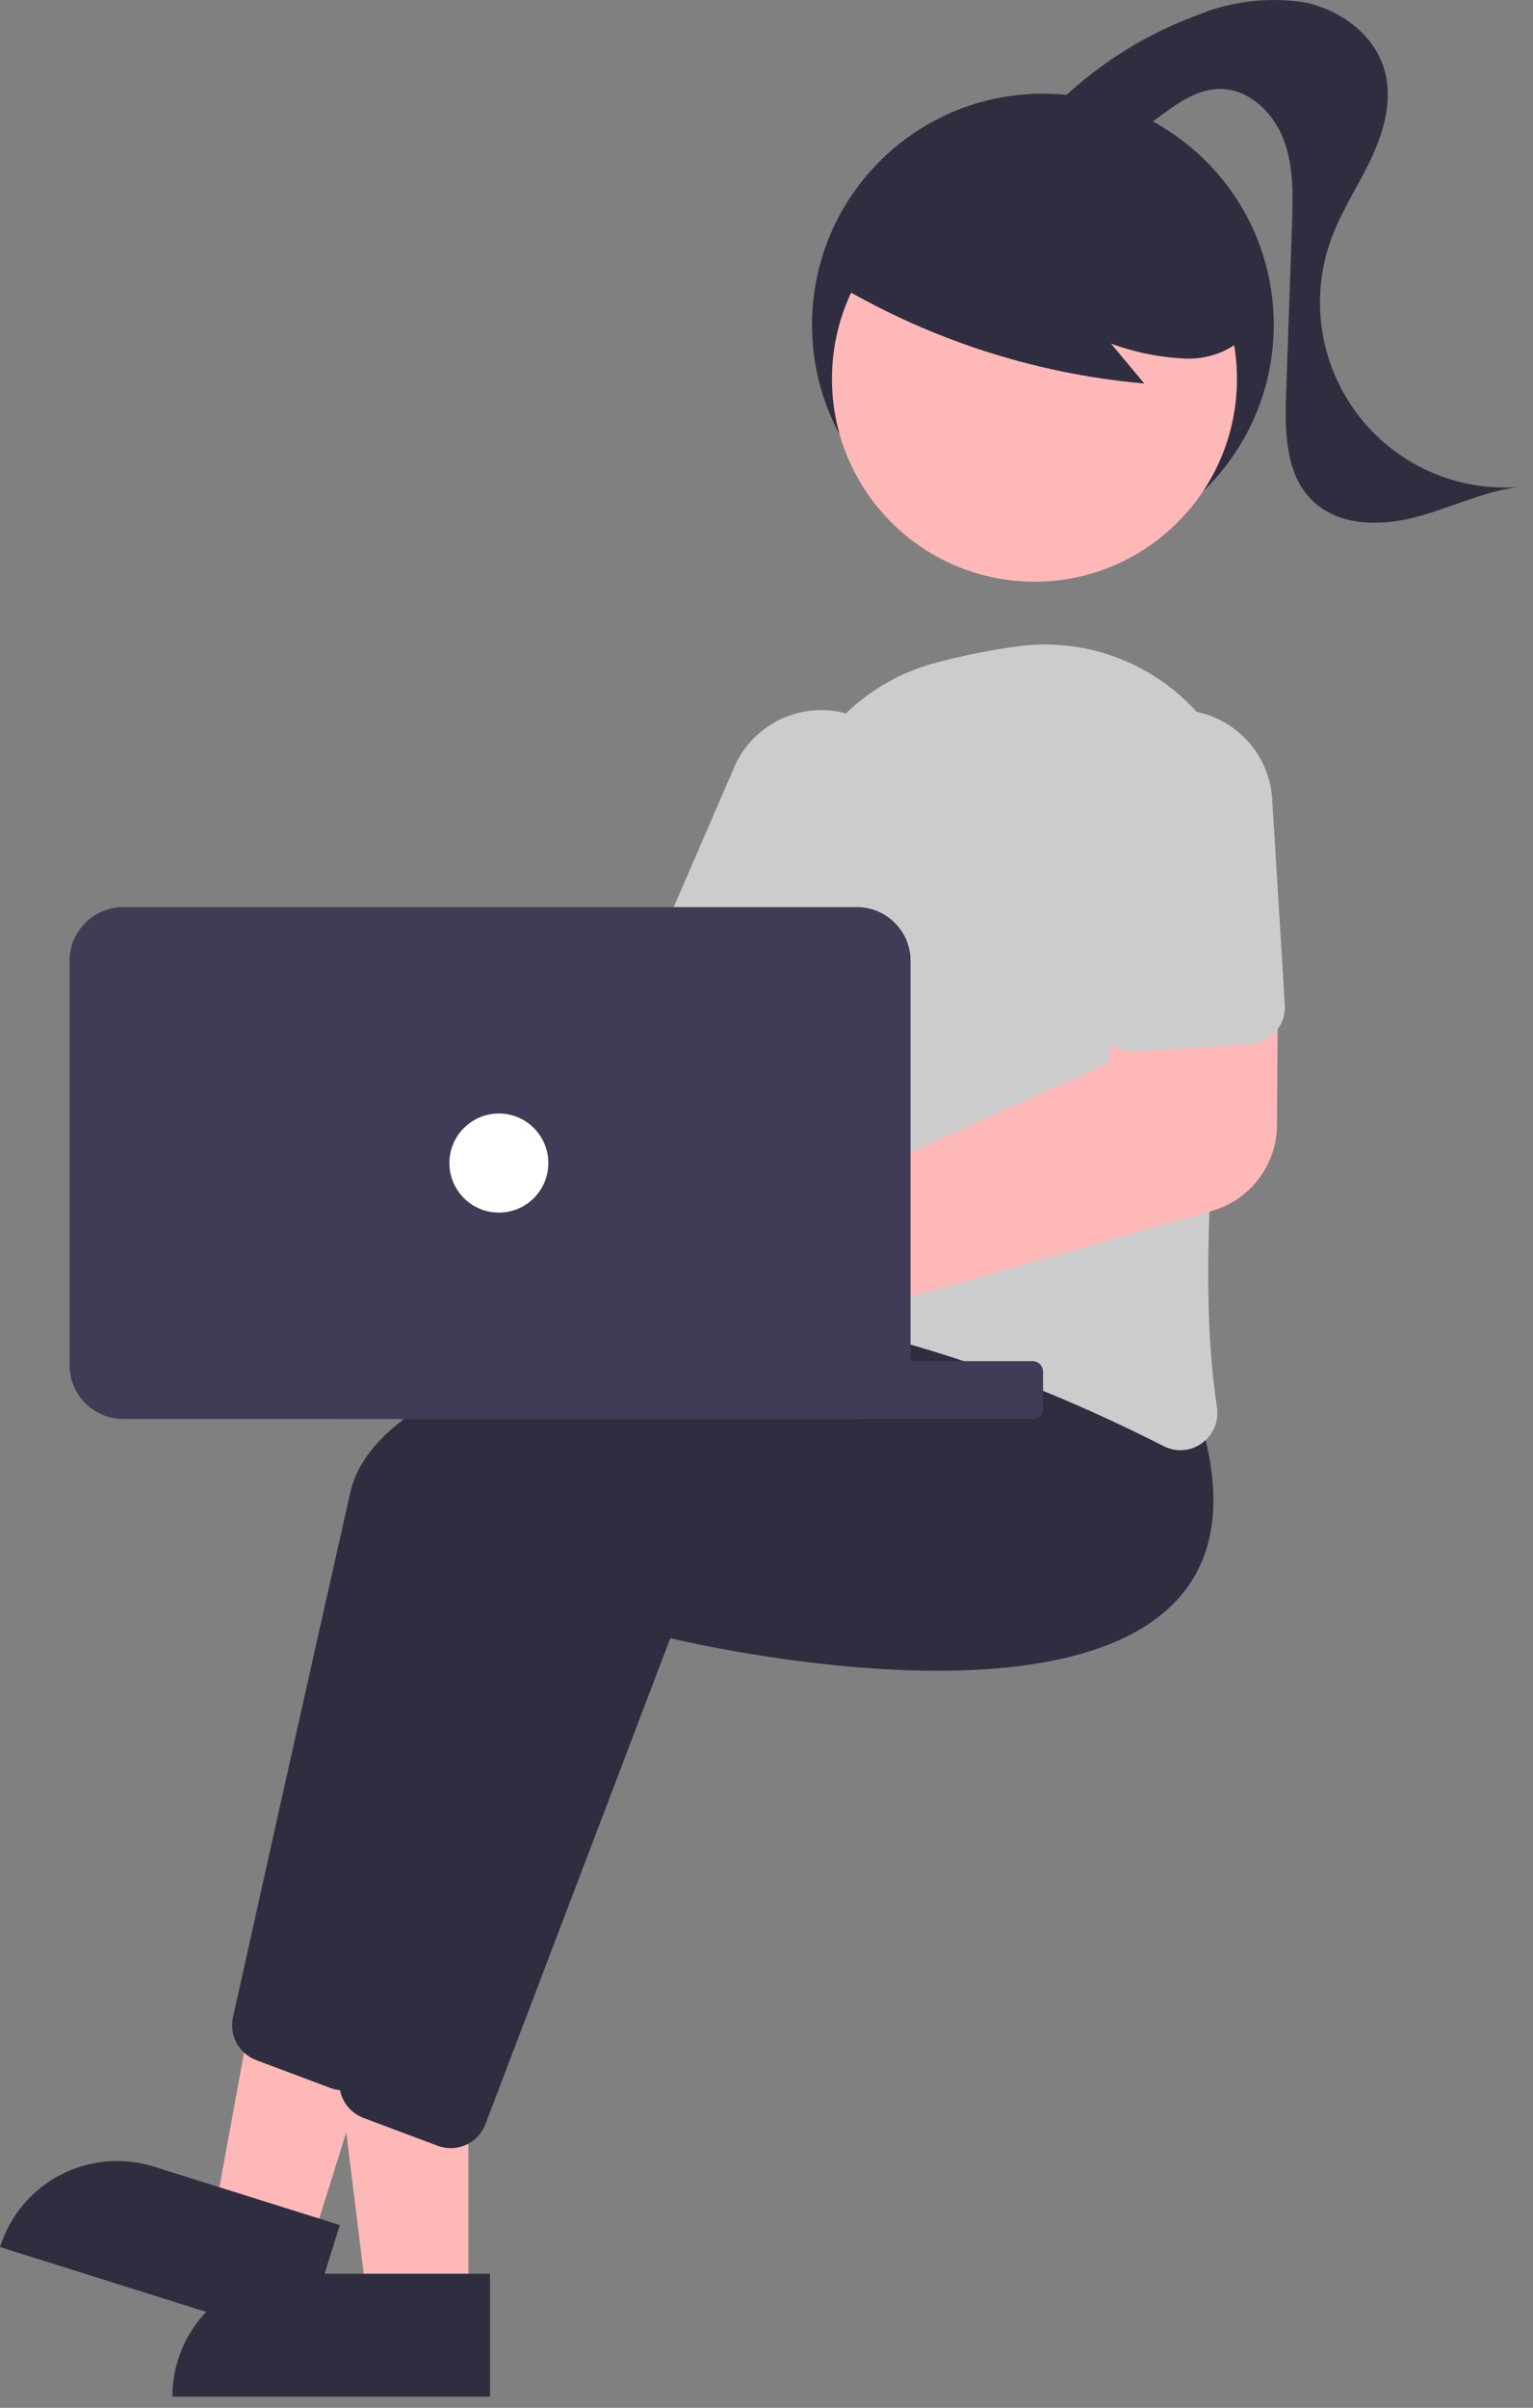 <svg width="93" height="146" viewBox="0 0 93 146" fill="none" xmlns="http://www.w3.org/2000/svg">
<rect x="0" y="0" width="93" height="146" fill="#808080" stroke="none"/>
<path d="M63.268 33.712C71.003 33.712 77.273 27.436 77.273 19.695C77.273 11.954 71.003 5.679 63.268 5.679C55.533 5.679 49.263 11.954 49.263 19.695C49.263 27.436 55.533 33.712 63.268 33.712Z" fill="#2F2E41"/>
<path d="M28.415 139.622H22.281L19.364 115.95H28.414L28.415 139.622Z" fill="#FEB8B8"/>
<path d="M17.903 137.868H29.729V145.32H10.457C10.457 143.344 11.241 141.448 12.637 140.05C14.034 138.653 15.928 137.868 17.903 137.868Z" fill="#2F2E41"/>
<path d="M18.842 136.196L12.992 134.359L17.29 110.898L25.925 113.61L18.842 136.196Z" fill="#FEB8B8"/>
<path d="M9.334 131.374L20.618 134.918L18.388 142.028L0 136.253C0.293 135.319 0.766 134.452 1.394 133.702C2.022 132.951 2.791 132.332 3.657 131.879C4.524 131.426 5.472 131.148 6.446 131.061C7.42 130.975 8.401 131.081 9.334 131.374L9.334 131.374Z" fill="#2F2E41"/>
<path d="M20.838 126.75C20.57 126.75 20.304 126.702 20.053 126.608L15.54 124.915C15.034 124.723 14.613 124.355 14.355 123.879C14.096 123.403 14.018 122.849 14.133 122.32C15.268 117.209 19.14 99.808 21.259 90.475C23.773 79.404 60.445 77.347 62.005 77.265L62.133 77.258L66.258 82.444C67.749 87.239 67.276 90.98 64.854 93.561C57.785 101.094 36.68 96.42 34.163 95.828L22.946 125.3C22.783 125.727 22.494 126.094 22.118 126.353C21.741 126.612 21.295 126.75 20.839 126.75H20.838Z" fill="#2F2E41"/>
<path d="M27.34 130.255C27.072 130.255 26.806 130.206 26.555 130.112L22.044 128.419C21.538 128.227 21.117 127.859 20.858 127.383C20.6 126.907 20.521 126.353 20.637 125.824C21.772 120.713 25.643 103.312 27.763 93.979C30.277 82.908 66.949 80.851 68.508 80.769L68.637 80.762L72.76 85.95C74.251 90.745 73.779 94.485 71.356 97.067C64.288 104.597 43.182 99.925 40.666 99.334L29.447 128.804C29.284 129.231 28.995 129.598 28.619 129.857C28.242 130.116 27.796 130.254 27.34 130.254L27.34 130.255Z" fill="#2F2E41"/>
<path d="M14.288 58.158C14.454 58.38 14.601 58.615 14.73 58.86L39.4 61.461L42.952 56.588L51 60.99L44.025 72.815L13.77 65.094C13.007 65.839 12.035 66.334 10.984 66.513C9.933 66.691 8.852 66.545 7.886 66.094C6.92 65.643 6.114 64.909 5.575 63.988C5.036 63.067 4.79 62.004 4.87 60.94C4.949 59.877 5.351 58.862 6.02 58.032C6.69 57.202 7.596 56.595 8.619 56.293C9.641 55.991 10.731 56.008 11.744 56.341C12.757 56.674 13.645 57.308 14.289 58.158L14.288 58.158Z" fill="#FEB8B8"/>
<path d="M71.615 87.935C71.259 87.934 70.907 87.849 70.59 87.685C65.657 85.175 56.052 80.828 47.145 79.918C46.84 79.888 46.544 79.795 46.278 79.644C46.011 79.493 45.779 79.288 45.596 79.042C45.41 78.793 45.276 78.509 45.205 78.207C45.133 77.904 45.124 77.591 45.179 77.285C45.983 72.832 47.827 61.492 47.589 52.405C47.519 49.61 48.401 46.876 50.09 44.65C51.779 42.424 54.175 40.839 56.883 40.156C58.513 39.726 60.169 39.399 61.84 39.178C63.762 38.934 65.713 39.145 67.539 39.792C69.365 40.439 71.013 41.505 72.353 42.905C73.694 44.304 74.687 45.998 75.255 47.852C75.823 49.705 75.95 51.665 75.625 53.576C74.037 62.994 72.435 76.148 73.827 85.33C73.891 85.742 73.84 86.163 73.679 86.547C73.518 86.931 73.255 87.263 72.917 87.507C72.539 87.784 72.084 87.934 71.615 87.935Z" fill="#CCCCCC"/>
<path d="M48.046 63.981C47.738 63.98 47.434 63.917 47.152 63.794L40.726 61.011C40.178 60.773 39.748 60.327 39.528 59.772C39.309 59.217 39.318 58.597 39.554 58.048L44.522 46.564C44.817 45.868 45.246 45.237 45.785 44.707C46.324 44.177 46.961 43.758 47.662 43.475C48.362 43.192 49.111 43.049 49.867 43.056C50.622 43.062 51.369 43.218 52.064 43.513C52.759 43.809 53.39 44.238 53.919 44.777C54.449 45.316 54.867 45.955 55.15 46.656C55.433 47.356 55.575 48.106 55.569 48.862C55.562 49.618 55.407 50.365 55.112 51.061C55.101 51.087 55.09 51.112 55.079 51.137L50.112 62.622C49.937 63.025 49.648 63.368 49.281 63.61C48.914 63.851 48.485 63.98 48.046 63.981Z" fill="#CCCCCC"/>
<path d="M62.756 35.271C69.541 35.271 75.041 29.766 75.041 22.976C75.041 16.186 69.541 10.681 62.756 10.681C55.971 10.681 50.471 16.186 50.471 22.976C50.471 29.766 55.971 35.271 62.756 35.271Z" fill="#FEB8B8"/>
<path d="M50.25 16.934C56.069 20.489 62.629 22.653 69.42 23.256L67.399 20.833C68.871 21.377 70.419 21.685 71.986 21.744C72.771 21.767 73.55 21.605 74.262 21.272C74.973 20.939 75.596 20.444 76.081 19.826C76.477 19.185 76.713 18.457 76.767 17.705C76.822 16.953 76.694 16.199 76.394 15.508C75.778 14.127 74.82 12.928 73.61 12.023C71.465 10.325 68.934 9.185 66.243 8.703C63.551 8.222 60.782 8.414 58.182 9.264C56.399 9.797 54.802 10.822 53.574 12.222C52.409 13.66 50.167 14.941 50.764 16.693L50.25 16.934Z" fill="#2F2E41"/>
<path d="M63.855 6.577C66.303 4.091 69.267 2.172 72.536 0.957C74.611 0.083 76.888 -0.2 79.113 0.14C81.307 0.581 83.382 2.1 83.994 4.255C84.494 6.017 83.978 7.913 83.201 9.573C82.425 11.232 81.388 12.769 80.759 14.489C80.118 16.245 79.925 18.132 80.198 19.981C80.471 21.83 81.201 23.581 82.322 25.076C83.443 26.571 84.919 27.762 86.616 28.541C88.314 29.32 90.178 29.663 92.041 29.537C89.886 29.827 87.899 30.841 85.792 31.38C83.684 31.919 81.198 31.883 79.632 30.372C77.975 28.773 77.942 26.174 78.022 23.873L78.379 13.608C78.439 11.863 78.491 10.062 77.862 8.433C77.233 6.804 75.739 5.378 73.994 5.393C72.672 5.404 71.502 6.206 70.442 6.996C69.381 7.787 68.259 8.63 66.942 8.748C65.625 8.866 64.121 7.891 64.219 6.571" fill="#2F2E41"/>
<path d="M42.102 84.777C41.288 84.776 40.484 84.594 39.749 84.245C39.014 83.896 38.365 83.387 37.849 82.757C37.334 82.127 36.964 81.389 36.768 80.599C36.571 79.808 36.552 78.984 36.712 78.185C36.872 77.387 37.207 76.633 37.693 75.98C38.179 75.326 38.803 74.789 39.522 74.406C40.24 74.023 41.035 73.804 41.848 73.766C42.661 73.727 43.472 73.869 44.224 74.182C44.45 74.278 44.669 74.389 44.88 74.515L67.258 64.461L67.887 58.386L77.534 58.128L77.47 68.241C77.458 69.412 77.069 70.549 76.361 71.482C75.653 72.415 74.662 73.094 73.537 73.419L47.368 80.873C47.318 81.046 47.258 81.216 47.19 81.383C46.77 82.386 46.063 83.244 45.159 83.847C44.254 84.451 43.192 84.774 42.105 84.776L42.102 84.777Z" fill="#FEB8B8"/>
<path d="M76.717 63.083C76.442 63.222 76.142 63.303 75.835 63.322L68.846 63.752C68.25 63.788 67.665 63.586 67.218 63.19C66.771 62.794 66.499 62.238 66.461 61.642L65.694 49.15C65.603 47.627 66.118 46.13 67.129 44.987C68.139 43.845 69.561 43.151 71.083 43.057C72.605 42.963 74.101 43.478 75.244 44.488C76.386 45.498 77.082 46.92 77.177 48.443L77.945 60.934C77.971 61.373 77.869 61.81 77.651 62.192C77.433 62.574 77.109 62.883 76.717 63.083H76.717Z" fill="#CCCCCC"/>
<path d="M62.642 82.535H20.895C20.545 82.535 20.261 82.82 20.261 83.17V85.405C20.261 85.755 20.545 86.039 20.895 86.039H62.642C62.993 86.039 63.277 85.755 63.277 85.405V83.17C63.277 82.82 62.993 82.535 62.642 82.535Z" fill="#3F3D56"/>
<path d="M4.22 82.786V58.257C4.221 57.394 4.564 56.567 5.173 55.957C5.783 55.347 6.609 55.004 7.471 55.003H51.987C52.849 55.004 53.675 55.347 54.285 55.957C54.895 56.567 55.237 57.394 55.238 58.257V82.786C55.237 83.649 54.895 84.476 54.285 85.086C53.675 85.696 52.849 86.039 51.987 86.04H7.471C6.609 86.039 5.783 85.696 5.173 85.086C4.564 84.476 4.221 83.649 4.22 82.786Z" fill="#3F3D56"/>
<path d="M30.265 73.526C31.922 73.526 33.266 72.181 33.266 70.523C33.266 68.864 31.922 67.519 30.265 67.519C28.607 67.519 27.263 68.864 27.263 70.523C27.263 72.181 28.607 73.526 30.265 73.526Z" fill="white"/>
</svg>
